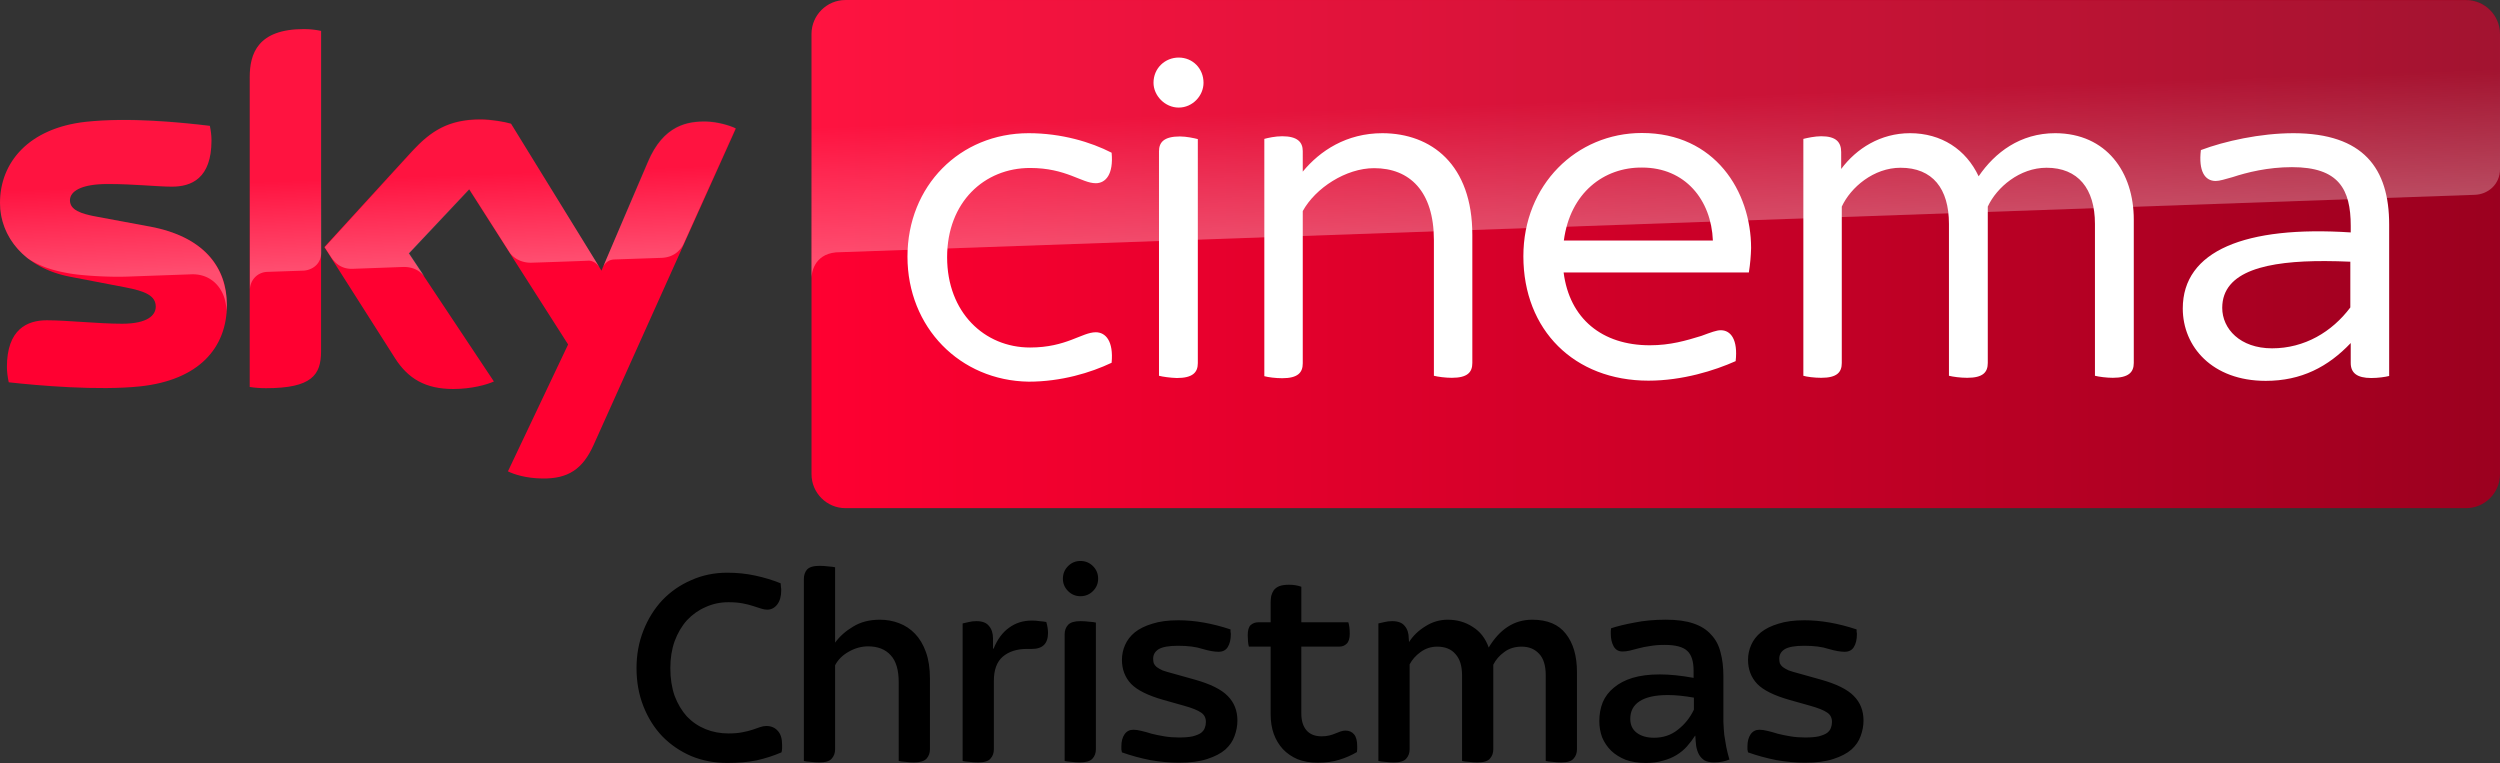 <?xml version="1.0" encoding="UTF-8"?>
<svg width="800" height="244.15" version="1.1" xmlns="http://www.w3.org/2000/svg" xmlns:xlink="http://www.w3.org/1999/xlink">
	<rect width="100%" height="100%" fill="#333333" stroke="none"/>
	<defs>
		<linearGradient id="linearGradient8801" x1="414.37" x2="1244.6" y1="289.84" y2="289.84" gradientTransform="matrix(.651 0 0 .651 -9.825 -107.29)" gradientUnits="userSpaceOnUse">
			<stop stop-color="#ff0031" offset="0"/>
			<stop stop-color="#9b001f" offset="1"/>
		</linearGradient>
		<linearGradient id="linearGradient8803" x1="197.48" x2="194.59" y1="295.14" y2="212.24" gradientTransform="matrix(.651 0 0 .651 -9.825 -107.29)" gradientUnits="userSpaceOnUse">
			<stop stop-color="#fff" offset="0"/>
			<stop stop-color="#fff" stop-opacity=".25" offset=".515"/>
		</linearGradient>
		<linearGradient id="linearGradient8805" x1="830.55" x2="826.25" y1="276.73" y2="153.47" gradientTransform="matrix(.651 0 0 .651 -9.825 -107.29)" gradientUnits="userSpaceOnUse">
			<stop stop-color="#fff" offset="0"/>
			<stop stop-color="#fff" stop-opacity=".25" offset=".515"/>
		</linearGradient>
	</defs>
	<path d="m72.615 97.476c0 13.989-9.11 24.14-27.72 26.157-13.403 1.431-32.858-0.26-42.097-1.301-0.326-1.497-0.586-3.384-0.586-4.88 0-12.168 6.572-14.965 12.753-14.965 6.442 0 16.592 1.106 24.075 1.106 8.329 0 10.801-2.798 10.801-5.466 0-3.513-3.318-4.945-9.76-6.181l-17.633-3.384c-14.64-2.798-22.448-12.882-22.448-23.619 0-13.013 9.24-23.945 27.458-25.962 13.729-1.496 30.516 0.196 39.691 1.302 0.325 1.561 0.52 3.058 0.52 4.684 0 12.168-6.441 14.77-12.622 14.77-4.75 0-12.102-0.845-20.561-0.845-8.59 0-12.102 2.342-12.102 5.205 0 3.058 3.383 4.294 8.719 5.27l16.787 3.124c17.308 3.188 24.725 12.948 24.725 24.986m30.126 14.965c0 7.482-2.928 11.777-17.568 11.777-1.952 0-3.644-0.13-5.27-0.39v-99.099c0-7.548 2.537-15.42 17.307-15.42 1.887 0 3.774 0.194 5.53 0.585zm59.797 38.39c1.952 0.976 5.856 2.212 10.8 2.277 8.524 0.195 13.145-3.058 16.593-10.671l45.547-101.31c-1.887-0.976-6.052-2.147-9.435-2.212-5.856-0.13-13.73 1.04-18.74 13.013l-14.834 34.68-28.955-47.043c-1.887-0.586-6.442-1.367-9.76-1.367-10.281 0-15.941 3.774-21.863 10.15l-28.11 30.712 22.644 35.592c4.164 6.507 9.695 9.825 18.609 9.825 5.856 0 10.736-1.366 13.013-2.407l-27.263-40.992 19.325-20.496 31.688 49.646z" fill="#ff0031"/>
	<path d="m270.55 5e-3c-5.986 0-10.866 4.88-10.866 10.866v140.87c0 5.986 4.88 10.866 10.866 10.866h518.58c5.986 0 10.866-4.88 10.866-10.866v-140.94c-0.065-5.986-4.88-10.801-10.866-10.801" fill="url(#linearGradient8801)"/>
	<path d="m79.967 24.73v67.995c0-2.733 2.082-5.596 5.596-5.726l11.452-0.39c2.277-0.065 5.726-1.627 5.79-5.791v-70.923a25.724 25.724 0 0 0-5.53-0.586c-14.77 0.065-17.308 7.873-17.308 15.421m52.054 23.684-28.109 30.712 2.277 3.514c0.977 1.301 2.863 3.513 6.637 3.383l16.007-0.585c3.514-0.13 5.726 1.366 7.093 3.188l-5.01-7.548 19.324-20.496 12.948 20.366c2.343 3.058 5.856 3.123 6.637 3.123 0.65 0 17.698-0.585 18.414-0.65 1.171-0.065 2.538 0.585 3.579 2.082l-28.174-45.808c-1.887-0.586-6.442-1.367-9.76-1.367-10.281-0.065-15.941 3.644-21.863 10.085m-104.56-9.433c-18.22 2.017-27.457 12.883-27.457 25.962 0 6.702 3.058 13.144 8.914 17.763 4.425 2.928 8.98 4.034 13.469 4.815 3.709 0.65 12.363 1.236 18.804 0.976l20.041-0.716c7.548-0.26 11.582 6.181 11.192 12.623v-0.325c0.065-0.846 0.13-1.692 0.13-2.538 0-12.037-7.417-21.863-24.66-25.051l-16.787-3.123c-5.4-0.911-8.719-2.213-8.719-5.27 0-2.864 3.579-5.271 12.102-5.271 8.459 0 15.811 0.846 20.561 0.846 6.182 0 12.623-2.603 12.623-14.77 0-1.627-0.195-3.123-0.52-4.685-6.572-0.78-17.113-1.887-27.588-1.887-4.1 0.065-8.199 0.26-12.102 0.65m179.72 12.949-14.38 33.9c0-0.065 0.91-2.668 3.708-2.798l15.226-0.52c4.62-0.196 6.442-3.319 6.963-4.36l16.657-37.153c-1.887-0.976-6.052-2.147-9.435-2.212h-0.716c-5.79 0.065-13.209 1.626-18.024 13.144" fill="url(#linearGradient8803)" opacity=".3"/>
	<path d="m270.55 5e-3c-5.986 0-10.866 4.88-10.866 10.866v78.211c0-1.171 0.455-7.613 7.808-8.329 0 0 349.69-12.288 524.44-18.414 4.1-0.13 8.068-3.188 8.068-8.263v-43.141c0-5.985-4.88-10.865-10.866-10.865z" fill="url(#linearGradient8805)" opacity=".3"/>
	<path d="m377.19 18.42c-4.36 0-8.067 3.382-8.067 8.067 0 4.1 3.642 7.939 8.067 7.939 4.424 0 7.938-3.775 7.938-7.939 0-4.555-3.449-8.067-7.938-8.067zm148.22 24.139c-20.952 0-37.933 16.593-37.933 39.431 0 23.684 16.332 39.821 40.016 39.821 10.93 0 21.212-3.254 27.913-6.247 0.78-6.897-1.563-9.89-4.752-9.89-1.366 0-3.057 0.651-6.245 1.822-4.88 1.497-9.89 2.992-16.462 2.992-15.291 0-25.701-8.524-27.588-23.295h59.275c0.455-2.863 0.65-5.4 0.716-7.807 0-18.154-11.582-36.827-34.941-36.827zm-196.24 0.064c-21.993 0-38.78 16.852-38.78 39.495 0 22.643 16.787 39.691 38.78 40.016 10.41 0 19.846-2.862 26.548-6.05 0.65-6.897-1.887-9.76-5.075-9.76-4.425 0-9.435 4.88-21.017 4.88-14.64 0-26.548-11.256-26.548-28.89s11.908-28.564 26.548-28.564c11.582 0 16.527 4.88 21.017 4.88 3.188 0 5.725-2.863 5.075-9.76-6.572-3.384-16.007-6.248-26.548-6.248zm113.22 0c-11.517 0-19.976 5.596-25.507 12.298v-6.57c0-2.864-1.693-4.75-6.573-4.75-2.213 0-4.554 0.519-5.725 0.844v75.935c1.171 0.326 3.512 0.65 5.725 0.65 4.945 0 6.573-1.757 6.573-4.75v-48.735c4.034-7.352 13.794-13.73 22.838-13.73 11.387 0 19.128 7.418 19.128 23.033v43.4c1.236 0.326 3.71 0.652 5.726 0.652 5.01 0 6.572-1.758 6.572-4.751v-40.991c0-22.513-13.077-32.47-28.758-32.534zm168.78 0c-9.37 0-17.114 4.882-21.994 11.453v-5.4c0-3.189-1.627-5.076-6.377-5.076-2.017 0-4.425 0.52-5.726 0.845v75.804c1.041 0.325 3.514 0.651 5.727 0.651 5.01 0 6.57-1.758 6.57-4.751v-50.036c2.864-6.182 10.217-12.43 18.806-12.43 10.28 0 15.487 6.704 15.487 17.96v48.605c1.301 0.325 3.643 0.651 5.855 0.651 5.01 0 6.571-1.758 6.571-4.751v-50.036c2.863-6.181 10.216-12.43 18.805-12.43 10.085 0 15.487 6.704 15.487 17.96v48.605c1.237 0.325 3.708 0.651 5.725 0.651 5.01 0 6.702-1.758 6.702-4.751v-45.872c0-15.161-8.718-27.589-25.115-27.654-11.257 0-19.326 6.183-24.531 13.796-4.034-8.589-11.906-13.796-21.992-13.796zm122.78 0c-10.671 0-22.058 2.538-29.671 5.401-0.781 6.702 1.235 9.891 4.75 9.891 1.235 0 3.058-0.586 5.4-1.236 4.555-1.497 11.257-3.19 19-3.19 14.965 0 18.805 7.028 18.805 18.805v2.084c-33.77-2.213-53.746 5.855-53.746 24.334 0 12.233 9.435 23.164 26.548 23.164 11.387 0 19.975-4.49 27.198-12.103v6.376c0 3.188 2.016 4.815 6.571 4.815 2.212 0 4.425-0.326 5.727-0.651v-48.474c0-18.024-8.264-29.151-30.582-29.216zm-356.37 1.042c-5.14 0-6.702 1.886-6.702 4.75v71.834c1.236 0.326 3.642 0.651 5.724 0.716 5.01 0 6.702-1.756 6.702-4.75v-71.702c-1.236-0.326-3.707-0.847-5.724-0.847zm147.9 9.955c13.729 0 22.123 10.281 22.643 23.36h-47.693c2.017-15.292 12.818-23.49 25.05-23.36zm218.55 29.922c2.624 8e-3 5.326 0.081 8.075 0.203v14.64c-5.856 7.808-14.64 13.08-25.05 13.08-10.216 0-15.941-6.247-15.941-12.949 0-11.899 14.546-15.03 32.916-14.974z" fill="#fff"/>
	<path d="m345.72 179.51c-1.528 0-2.844 0.549-3.944 1.649-1.1 1.1-1.649 2.446-1.649 4.035 0 1.528 0.549 2.841 1.649 3.942s2.416 1.652 3.944 1.652c1.589 0 2.935-0.552 4.035-1.652 1.1-1.1 1.649-2.413 1.649-3.942 0-1.589-0.549-2.935-1.649-4.035-1.1-1.1-2.446-1.649-4.035-1.649zm-83.44 1.558c-1.956 0-3.301 0.397-4.035 1.192-0.672 0.795-1.009 1.803-1.009 3.026v58.226c0.489 0.122 1.193 0.215 2.11 0.276 0.978 0.122 1.924 0.182 2.841 0.182 1.956 0 3.272-0.397 3.944-1.192 0.734-0.795 1.101-1.803 1.101-3.026v-26.866c0.917-1.773 2.352-3.21 4.308-4.311 2.017-1.161 4.096-1.741 6.236-1.741 3.118 0 5.534 0.946 7.245 2.841 1.712 1.834 2.565 4.707 2.565 8.619v25.217c0.489 0.122 1.193 0.215 2.11 0.276 0.917 0.122 1.833 0.182 2.75 0.182 1.956 0 3.301-0.397 4.035-1.192 0.734-0.795 1.101-1.803 1.101-3.026v-22.558c0-3.301-0.427-6.141-1.283-8.525-0.856-2.384-2.019-4.341-3.486-5.869-1.467-1.528-3.177-2.659-5.133-3.393-1.895-0.734-3.944-1.1-6.145-1.1-3.301 0-6.144 0.734-8.528 2.201-2.384 1.406-4.309 3.118-5.776 5.136v-24.117c-0.489-0.122-1.223-0.215-2.201-0.276-0.917-0.122-1.833-0.182-2.75-0.182zm-29.525 2.196c-4.157 0-8.008 0.794-11.554 2.383-3.546 1.528-6.633 3.667-9.262 6.418-2.567 2.751-4.584 5.991-6.051 9.72-1.467 3.729-2.201 7.732-2.201 12.012 0 4.401 0.734 8.467 2.201 12.196 1.467 3.729 3.484 6.939 6.051 9.628 2.628 2.69 5.716 4.799 9.262 6.327 3.546 1.467 7.397 2.198 11.554 2.198 3.484 0 6.602-0.275 9.353-0.825 2.751-0.611 5.409-1.467 7.976-2.568 0.122-0.489 0.185-0.916 0.185-1.283v-1.192c0-1.956-0.459-3.424-1.376-4.402-0.917-1.039-2.14-1.558-3.668-1.558-0.672 0-1.344 0.122-2.016 0.367-0.672 0.245-1.469 0.519-2.386 0.825-0.917 0.306-2.018 0.58-3.301 0.825-1.223 0.245-2.688 0.367-4.399 0.367-2.628 0-5.075-0.457-7.336-1.374-2.262-0.917-4.249-2.262-5.96-4.035-1.651-1.834-2.963-4.035-3.942-6.603-0.917-2.628-1.376-5.594-1.376-8.895 0-3.179 0.459-6.052 1.376-8.619 0.978-2.628 2.291-4.86 3.942-6.694 1.712-1.834 3.698-3.239 5.96-4.217 2.262-1.039 4.708-1.558 7.336-1.558 1.712 0 3.209 0.122 4.493 0.367 1.284 0.245 2.385 0.519 3.301 0.825 0.978 0.306 1.832 0.58 2.565 0.825 0.734 0.245 1.407 0.367 2.019 0.367 1.284 0 2.352-0.549 3.208-1.649 0.856-1.1 1.285-2.628 1.285-4.584 0-0.367-0.03-0.704-0.091-1.009 0-0.367-0.033-0.764-0.093-1.192-2.567-1.039-5.286-1.865-8.159-2.477-2.812-0.611-5.777-0.916-8.895-0.916zm179.72 3.855c-1.284 0-2.322 0.152-3.117 0.458-0.734 0.306-1.315 0.735-1.743 1.285-0.367 0.55-0.641 1.162-0.825 1.834-0.122 0.672-0.182 1.374-0.182 2.107v6.327h-3.944c-0.978 0-1.802 0.307-2.474 0.918-0.611 0.611-0.918 1.68-0.918 3.208 0 0.672 0.03 1.346 0.091 2.019s0.153 1.222 0.276 1.649h6.97v21.731c0 2.262 0.335 4.341 1.007 6.236 0.672 1.834 1.651 3.454 2.935 4.86 1.284 1.345 2.844 2.413 4.678 3.208 1.895 0.734 4.034 1.1 6.418 1.1 2.628 0 4.92-0.305 6.876-0.916 2.017-0.611 3.914-1.438 5.687-2.477 0.061-0.306 0.091-0.61 0.091-0.916v-1.009c0-1.712-0.337-2.965-1.009-3.759-0.672-0.795-1.589-1.192-2.75-1.192-0.489 0-1.008 0.092-1.558 0.276-0.489 0.183-1.041 0.396-1.652 0.64-0.55 0.245-1.192 0.459-1.925 0.643-0.734 0.183-1.56 0.276-2.477 0.276-2.139 0-3.759-0.641-4.86-1.925-1.1-1.284-1.649-3.088-1.649-5.411v-21.364h12.103c0.978 0 1.774-0.305 2.386-0.916 0.672-0.611 1.007-1.682 1.007-3.21 0-1.528-0.152-2.751-0.458-3.668h-15.037v-11.369c-1.161-0.428-2.477-0.643-3.944-0.643zm120.58 11.182c-3.668 0-7 0.305-9.995 0.916-2.995 0.55-5.501 1.162-7.519 1.834-0.061 0.306-0.091 0.613-0.091 0.918v0.825c0 1.589 0.305 2.935 0.916 4.035 0.611 1.1 1.56 1.649 2.844 1.649 0.734 0 1.497-0.092 2.292-0.276 0.856-0.245 1.802-0.489 2.841-0.734 1.1-0.306 2.323-0.55 3.668-0.734 1.345-0.245 2.905-0.367 4.678-0.367 3.484 0 5.898 0.644 7.243 1.928 1.345 1.223 2.019 3.332 2.019 6.327v2.292c-4.035-0.734-7.641-1.101-10.82-1.101-3.362 0-6.267 0.367-8.713 1.101-2.384 0.734-4.371 1.772-5.96 3.117-1.589 1.284-2.78 2.841-3.575 4.675-0.734 1.834-1.101 3.853-1.101 6.054 0 1.834 0.305 3.576 0.916 5.227 0.672 1.589 1.621 2.995 2.844 4.217 1.284 1.223 2.841 2.201 4.675 2.935 1.895 0.672 4.037 1.007 6.421 1.007 2.078 0 3.91-0.242 5.5-0.731 1.651-0.428 3.118-1.039 4.402-1.834 1.284-0.795 2.384-1.713 3.301-2.752 0.978-1.1 1.834-2.231 2.568-3.392h0.091c0.061 1.161 0.153 2.262 0.276 3.301 0.183 1.039 0.488 1.955 0.916 2.75 0.428 0.734 1.01 1.345 1.743 1.834 0.795 0.428 1.803 0.643 3.026 0.643 1.1 0 2.049-0.092 2.844-0.276 0.856-0.183 1.557-0.396 2.107-0.64-0.428-1.467-0.765-2.812-1.009-4.035-0.245-1.284-0.457-2.569-0.64-3.853-0.122-1.284-0.215-2.659-0.276-4.126v-14.579c0-2.934-0.305-5.5-0.916-7.701-0.55-2.262-1.561-4.156-3.028-5.684-1.406-1.589-3.3-2.782-5.684-3.577-2.323-0.795-5.256-1.192-8.801-1.192zm-69.78 5e-3c-2.567-1e-5 -4.951 0.704-7.152 2.11-2.201 1.345-3.943 3.025-5.227 5.042l-0.091-1.1c0-1.712-0.429-3.057-1.285-4.035-0.795-1.039-2.138-1.558-4.033-1.558-0.856 0-1.652 0.092-2.386 0.276-0.672 0.122-1.344 0.275-2.016 0.458v44.014c0.489 0.122 1.193 0.215 2.11 0.276 0.978 0.122 1.924 0.182 2.841 0.182 1.956 0 3.272-0.397 3.944-1.192 0.734-0.795 1.101-1.803 1.101-3.026v-27.142c0.795-1.528 1.955-2.841 3.484-3.942 1.589-1.161 3.361-1.743 5.318-1.743 2.567 0 4.524 0.794 5.869 2.383 1.406 1.528 2.107 3.792 2.107 6.787v27.416c0.489 0.122 1.193 0.215 2.11 0.276 0.978 0.122 1.927 0.182 2.844 0.182 1.956 0 3.269-0.397 3.942-1.192 0.734-0.795 1.101-1.803 1.101-3.026v-27.051c0.795-1.589 1.955-2.932 3.484-4.033 1.528-1.161 3.393-1.743 5.593-1.743 2.323 0 4.187 0.764 5.593 2.292 1.406 1.467 2.11 3.761 2.11 6.878v27.416c0.489 0.122 1.193 0.215 2.11 0.276 0.978 0.122 1.924 0.182 2.841 0.182 1.956 0 3.272-0.397 3.944-1.192 0.734-0.795 1.101-1.803 1.101-3.026v-24.666c0-5.196-1.193-9.292-3.577-12.287-2.323-2.995-5.897-4.493-10.726-4.493-2.934-1e-5 -5.565 0.764-7.888 2.292-2.262 1.467-4.279 3.669-6.051 6.603-1.039-2.934-2.749-5.136-5.133-6.603-2.323-1.528-4.984-2.292-7.979-2.292zm-86.284 0.182c-3.24 0-5.99 0.367-8.252 1.1-2.262 0.672-4.126 1.591-5.593 2.752-1.406 1.161-2.444 2.507-3.117 4.035s-1.009 3.116-1.009 4.766c0 3.056 0.978 5.625 2.935 7.703 1.956 2.017 5.411 3.729 10.362 5.136l6.509 1.832c2.628 0.734 4.463 1.467 5.502 2.201 1.039 0.672 1.558 1.681 1.558 3.026-1e-5 0.672-0.122 1.316-0.367 1.928-0.183 0.55-0.58 1.069-1.192 1.558-0.611 0.428-1.497 0.795-2.659 1.101-1.1 0.245-2.568 0.367-4.402 0.367-1.651 0-3.208-0.122-4.675-0.367-1.467-0.245-2.812-0.519-4.035-0.825-1.161-0.367-2.262-0.674-3.301-0.918-0.978-0.245-1.834-0.367-2.568-0.367-1.223 0-2.169 0.489-2.841 1.467-0.672 0.978-1.009 2.261-1.009 3.85v1.009c0.061 0.306 0.121 0.61 0.182 0.916 2.934 1.039 5.962 1.865 9.079 2.477 3.179 0.55 6.234 0.825 9.168 0.825 3.668 0 6.693-0.397 9.077-1.192 2.445-0.795 4.372-1.803 5.778-3.026 1.406-1.284 2.384-2.721 2.935-4.311 0.611-1.651 0.916-3.3 0.916-4.951 0-3.179-1.038-5.807-3.117-7.885-2.017-2.078-5.532-3.821-10.544-5.227l-6.878-1.925c-1.406-0.367-2.537-0.704-3.393-1.009-0.795-0.367-1.436-0.734-1.925-1.101-0.428-0.367-0.732-0.764-0.916-1.192-0.122-0.428-0.185-0.917-0.185-1.467 0-1.284 0.582-2.292 1.743-3.026 1.223-0.734 3.299-1.101 6.234-1.101 3.179 0 5.777 0.337 7.794 1.009 2.078 0.611 3.791 0.916 5.136 0.916 1.345 0 2.323-0.489 2.935-1.467 0.672-1.039 1.009-2.445 1.009-4.217 0-0.245-0.033-0.459-0.093-0.643v-0.825c-5.868-1.956-11.462-2.935-16.78-2.935zm200.35 0c-3.24 0-5.99 0.367-8.252 1.1-2.262 0.672-4.126 1.591-5.593 2.752-1.406 1.161-2.444 2.507-3.117 4.035-0.672 1.528-1.009 3.116-1.009 4.766 0 3.056 0.978 5.625 2.935 7.703 1.956 2.017 5.411 3.729 10.362 5.136l6.509 1.832c2.628 0.734 4.463 1.467 5.502 2.201 1.039 0.672 1.558 1.681 1.558 3.026 0 0.672-0.122 1.316-0.367 1.928-0.183 0.55-0.58 1.069-1.192 1.558-0.611 0.428-1.497 0.795-2.659 1.101-1.1 0.245-2.568 0.367-4.402 0.367-1.651 0-3.211-0.122-4.678-0.367-1.467-0.245-2.81-0.519-4.033-0.825-1.161-0.367-2.262-0.674-3.301-0.918-0.978-0.245-1.834-0.367-2.568-0.367-1.223 0-2.171 0.489-2.844 1.467s-1.007 2.261-1.007 3.85v1.009c0.061 0.306 0.121 0.61 0.182 0.916 2.934 1.039 5.959 1.865 9.077 2.477 3.179 0.55 6.236 0.825 9.171 0.825 3.668 0 6.693-0.397 9.077-1.192 2.445-0.795 4.372-1.803 5.778-3.026 1.406-1.284 2.384-2.721 2.935-4.311 0.611-1.651 0.916-3.3 0.916-4.951 0-3.179-1.038-5.807-3.117-7.885-2.017-2.078-5.534-3.821-10.547-5.227l-6.876-1.925c-1.406-0.367-2.537-0.704-3.393-1.009-0.795-0.367-1.436-0.734-1.925-1.101-0.428-0.367-0.735-0.764-0.918-1.192-0.122-0.428-0.182-0.917-0.182-1.467-1e-5 -1.284 0.582-2.292 1.743-3.026 1.223-0.734 3.299-1.101 6.234-1.101 3.179 0 5.777 0.337 7.794 1.009 2.078 0.611 3.791 0.916 5.136 0.916 1.345 0 2.323-0.489 2.935-1.467 0.672-1.039 1.007-2.445 1.007-4.217 0-0.245-0.03-0.459-0.091-0.643v-0.825c-5.868-1.956-11.462-2.935-16.78-2.935zm-247.2 0.093c-2.751 1e-5 -5.165 0.764-7.243 2.292-2.078 1.467-3.728 3.699-4.951 6.694h-0.185v-3.21c0-1.712-0.427-3.057-1.283-4.035-0.795-1.039-2.14-1.558-4.035-1.558-0.856 0-1.652 0.092-2.386 0.276-0.672 0.122-1.344 0.275-2.016 0.458v44.013c0.489 0.122 1.193 0.215 2.11 0.276 0.978 0.122 1.924 0.182 2.841 0.182 1.956 0 3.272-0.397 3.944-1.192 0.734-0.795 1.101-1.803 1.101-3.026v-21.916c0-3.484 0.946-6.05 2.841-7.701 1.956-1.651 4.524-2.477 7.703-2.477h1.649c3.423 0 5.136-1.712 5.136-5.136 0-1.039-0.182-2.2-0.549-3.484-0.672-0.122-1.406-0.215-2.201-0.276-0.734-0.122-1.56-0.182-2.477-0.182zm15.589 0.182c-1.895 0-3.21 0.397-3.944 1.192-0.734 0.795-1.101 1.803-1.101 3.026v40.53c0.489 0.122 1.193 0.215 2.11 0.276 0.917 0.122 1.833 0.182 2.75 0.182 1.956 0 3.301-0.397 4.035-1.192 0.734-0.795 1.101-1.803 1.101-3.026v-40.53c-0.489-0.122-1.193-0.212-2.11-0.273-0.917-0.122-1.863-0.185-2.841-0.185zm187.97 23.651c2.445 0 5.228 0.277 8.346 0.827v3.85c-1.223 2.567-2.935 4.707-5.136 6.418-2.139 1.712-4.676 2.568-7.61 2.568-2.262 0-4.096-0.519-5.502-1.558-1.406-1.039-2.11-2.537-2.11-4.493 0-2.445 0.978-4.31 2.935-5.593 2.017-1.345 5.043-2.019 9.077-2.019z"/>
</svg>

